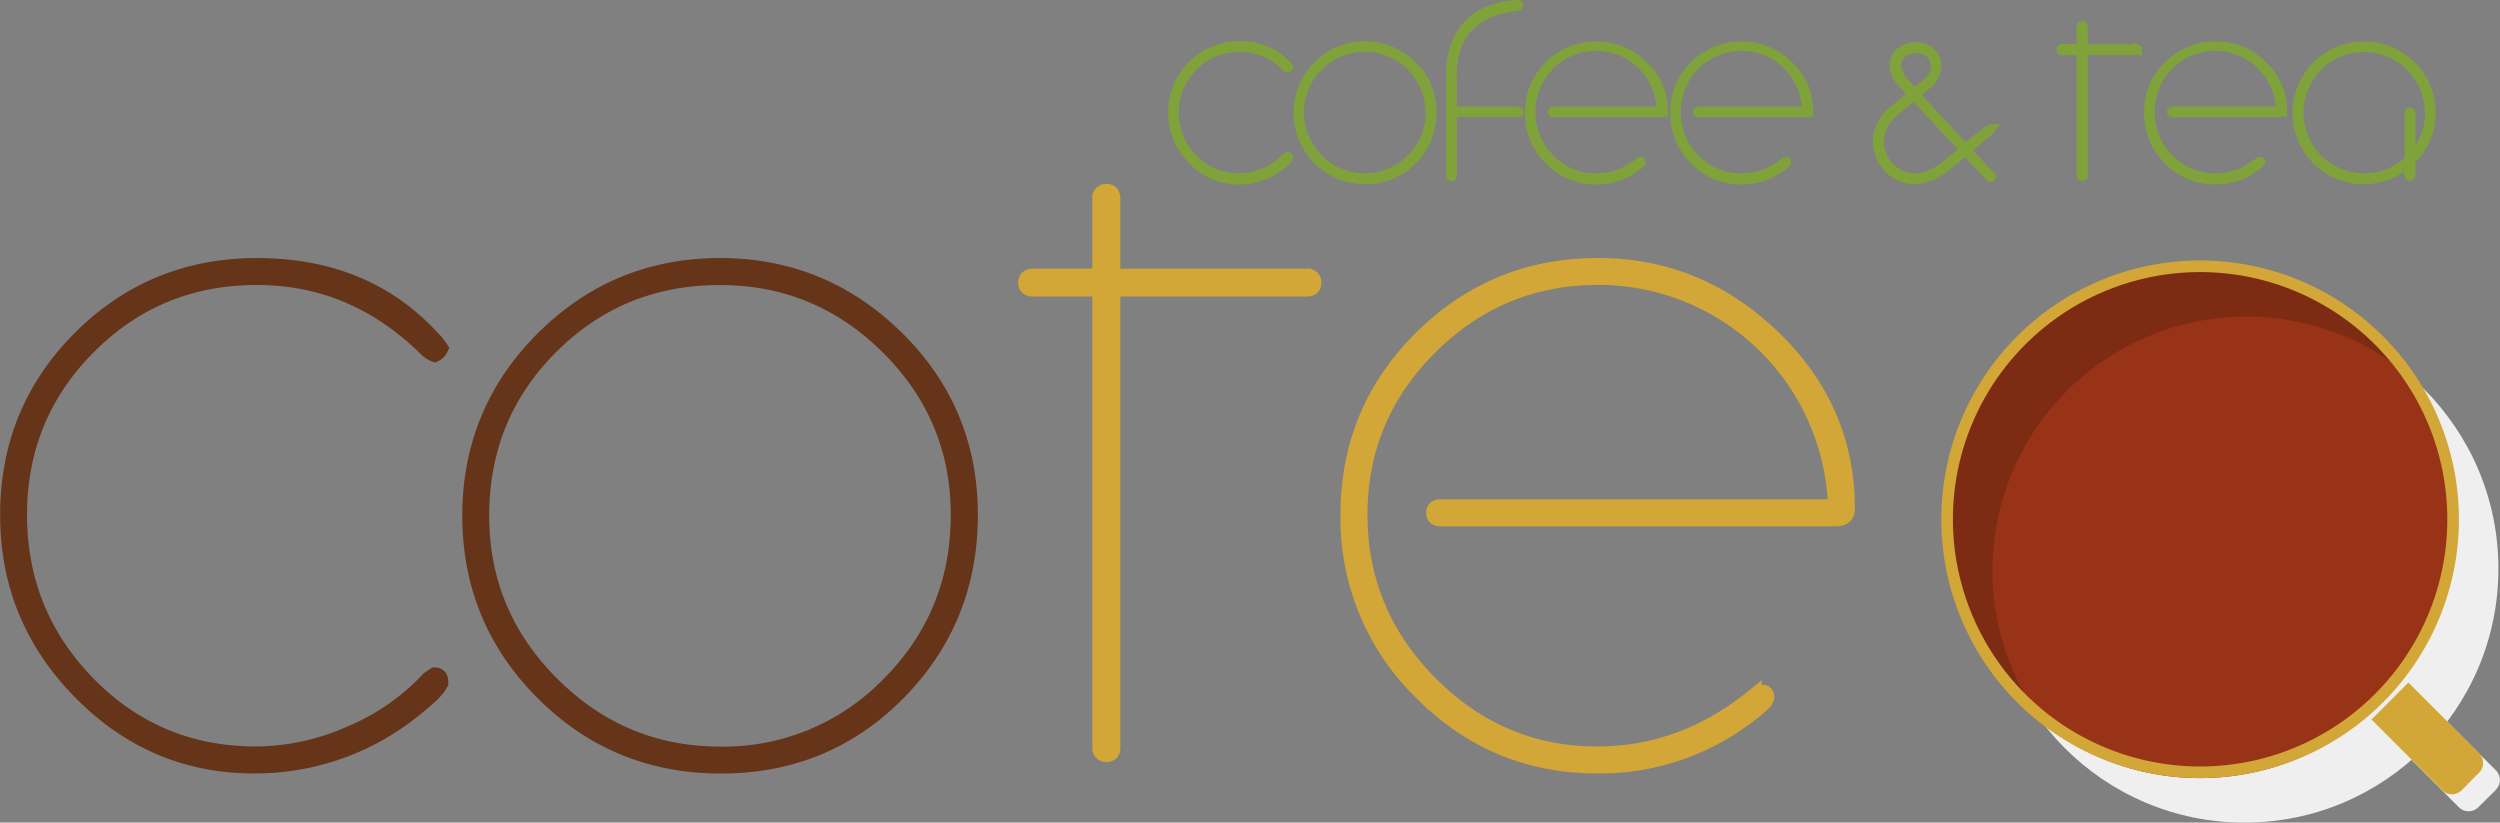 <svg id="Слой_1" data-name="Слой 1" xmlns="http://www.w3.org/2000/svg" viewBox="0 0 645.65 212.45"><rect x="0" y="0" width="645.65" height="212.45" fill="#808080" stroke="none"/><title>Logo_CoTea2</title><path d="M188.67,316.77c0,1.16-2.32,3.57-6.94,7.2a65.08,65.08,0,0,1-41.22,14.4q-26.06,0-44.82-19.13T77,273.54Q77,246.71,95.7,228t45.58-18.74q28.06,0,45.21,18.62a15.59,15.59,0,0,1,2.24,2.72,3.13,3.13,0,0,1-1.5,1.5,6.59,6.59,0,0,1-1.73-1q-18.88-18.88-44.22-18.88-25.6,0-43.46,17.89T79.94,273.54q0,25.6,17.74,43.71T141,335.4a61,61,0,0,0,24.83-5.47A58.65,58.65,0,0,0,185.73,316l1.5-1c1,0,1.5.57,1.5,1.73Zm136.83-43.2q0,27.09-18.62,45.95T261.18,338.4q-27.09,0-45.95-18.88t-18.88-45.69q0-26.83,18.88-45.69t45.69-18.88q26.57,0,45.58,18.74T325.5,273.57Zm-3,0q0-25.34-18.14-43.34t-43.46-18q-25.81,0-43.71,17.89t-17.89,43.71q0,25.34,18.14,43.46t43.46,18.14a59.44,59.44,0,0,0,43.6-18q18-18,18-43.82Z" transform="translate(-74.96 -140.62)" style="fill:#663418;stroke:#663418;stroke-width:4px"/><path d="M414.2,213.7c0,1-.57,1.5-1.73,1.5H362.3V333.67c0,1.16-.51,1.73-1.5,1.73a1.52,1.52,0,0,1-1.73-1.73V215.21H341.91c-1.33,0-2-.51-2-1.5,0-1.16.65-1.73,2-1.73h17.15V191.85a1.52,1.52,0,0,1,1.73-1.73c1,0,1.5.57,1.5,1.73V212h50.17A1.52,1.52,0,0,1,414.2,213.7ZM552,272.07c0,1.64-1,2.49-3,2.49H447c-1.16,0-1.73-.51-1.73-1.5s.57-1.5,1.73-1.5H549.07a61.3,61.3,0,0,0-61.34-59.36q-25.34,0-43.46,18t-18.14,43.34q0,25.34,18.14,43.6t43.2,18.26q22.11,0,40.48-14.91a6.25,6.25,0,0,1,1.73-1c1-.17,1.5.26,1.5,1.25,0,.82-1.81,2.58-5.47,5.22a62.93,62.93,0,0,1-38.24,12.42q-26.57,0-45.44-19a62.66,62.66,0,0,1-18.88-45.81q0-26.83,18.88-45.58t45.69-18.74q25.81,0,45.07,18.51T552,272.1Z" transform="translate(-74.96 -140.62)" style="fill:#fff;stroke:#d2a637;stroke-width:4px"/><path d="M407.91,181.36q0,.47-1.87,2a17.59,17.59,0,0,1-11.17,3.91A16.36,16.36,0,0,1,382.73,182a17.09,17.09,0,0,1-5.07-12.36,17.32,17.32,0,0,1,17.4-17.4q7.61,0,12.25,5a3.23,3.23,0,0,1,.6.74.87.87,0,0,1-.4.4,4.16,4.16,0,0,1-.48-.26,16.4,16.4,0,0,0-12-5.1,16.55,16.55,0,0,0-16.61,16.61,16.26,16.26,0,0,0,4.82,11.82,15.84,15.84,0,0,0,11.74,4.9,16.44,16.44,0,0,0,6.72-1.47,15.88,15.88,0,0,0,5.39-3.77l.4-.26c.26,0,.4.17.4.48Zm37-11.71a17,17,0,0,1-5,12.44,16.73,16.73,0,0,1-12.36,5.1,17.46,17.46,0,1,1,12.25-29.85,16.67,16.67,0,0,1,5.13,12.33Zm-.79,0a16.69,16.69,0,1,0-4.9,11.85,16,16,0,0,0,4.9-11.85Zm23.19-.14c0,.23-.17.34-.48.34H450.2v16.07c0,.31-.14.48-.4.48s-.4-.17-.4-.48V160.3q0-8.46,4.37-13.27t12.78-5.41h.4a.36.36,0,0,1,.4.4c0,.23-.17.37-.54.4-5.07.68-8.84,2.1-11.31,4.31a14.46,14.46,0,0,0-4.37,6.52,28,28,0,0,0-.94,7.94v7.94h16.67C467.18,169.11,467.35,169.26,467.35,169.51Zm37.25-.26c0,.45-.26.68-.79.68H476.16c-.31,0-.48-.14-.48-.4s.17-.4.48-.4H503.8a16.64,16.64,0,0,0-33.28.54,16.19,16.19,0,0,0,4.9,11.79,15.92,15.92,0,0,0,11.71,4.93,17,17,0,0,0,11-4,1.14,1.14,0,0,1,.48-.26c.26-.06.4.06.4.34s-.48.71-1.47,1.42a17.07,17.07,0,0,1-10.35,3.37,16.7,16.7,0,0,1-12.3-5.13,17,17,0,0,1-5.1-12.42,16.71,16.71,0,0,1,5.1-12.33,17.49,17.49,0,0,1,24.58-.06,16,16,0,0,1,5.22,12Zm37.53,0c0,.45-.26.68-.79.68H513.69c-.31,0-.48-.14-.48-.4s.17-.4.48-.4h27.64a16.64,16.64,0,0,0-33.28.54,16.19,16.19,0,0,0,4.9,11.79,15.92,15.92,0,0,0,11.71,4.93,17,17,0,0,0,11-4,1.14,1.14,0,0,1,.48-.26c.26-.06.4.06.4.34s-.48.71-1.47,1.42a17.07,17.07,0,0,1-10.35,3.37,16.7,16.7,0,0,1-12.3-5.13,17,17,0,0,1-5.1-12.42,16.71,16.71,0,0,1,5.1-12.33,17.49,17.49,0,0,1,24.58-.06,16,16,0,0,1,5.22,12Zm47.34,17a.36.36,0,0,1-.4.4q-.21,0-6.46-6.8c-3.49,2.86-5.5,4.45-6,4.76a12.54,12.54,0,0,1-7.06,2.55,9.32,9.32,0,0,1-7-3,10.05,10.05,0,0,1-2.86-7.11,10.3,10.3,0,0,1,3-7q.89-.89,6-5.1c-1.84-1.93-2.86-3.06-3.09-3.37a7.06,7.06,0,0,1-1.56-4.17,4.37,4.37,0,0,1,1.81-3.63,6.12,6.12,0,0,1,3.91-1.28,5.65,5.65,0,0,1,4,1.47,4.89,4.89,0,0,1,1.62,3.77,6.3,6.3,0,0,1-1.87,4.22c-.26.26-1.47,1.3-3.63,3.09l12.7,13.72c2-1.7,4.08-3.4,6.32-5.1a.36.36,0,0,1,.4.4c0,.14-2.07,1.9-6.18,5.3,4.17,4.48,6.26,6.77,6.26,6.86Zm-14.8-28.43a4.29,4.29,0,0,0-1.33-3.26,4.81,4.81,0,0,0-3.37-1.25,5.51,5.51,0,0,0-3.37,1.08,3.63,3.63,0,0,0-1.62,3,6.47,6.47,0,0,0,1.56,3.91q.13.21,2.89,3.15c2.1-1.76,3.23-2.69,3.37-2.83A5.67,5.67,0,0,0,574.67,157.83Zm7.4,21.51-12.78-13.78q-5.19,4.25-5.78,4.85a9.6,9.6,0,0,0-2.95,6.66,9.17,9.17,0,0,0,2.64,6.55,8.4,8.4,0,0,0,6.38,2.78,12.27,12.27,0,0,0,6.8-2.55c.45-.26,2.35-1.76,5.73-4.51Zm45.13-25.88c0,.26-.17.4-.48.4H613.13v32.06c0,.31-.14.48-.4.48a.43.43,0,0,1-.48-.48V153.86h-4.65c-.37,0-.54-.14-.54-.4s.17-.48.54-.48h4.65v-5.44a.43.43,0,0,1,.48-.48c.26,0,.4.17.4.48V153h13.58A.43.43,0,0,1,627.19,153.47Zm37.33,15.79c0,.45-.26.68-.79.68H636.09c-.31,0-.48-.14-.48-.4s.17-.4.48-.4h27.64a16.64,16.64,0,0,0-33.28.54,16.19,16.19,0,0,0,4.9,11.79,15.92,15.92,0,0,0,11.71,4.93,17,17,0,0,0,11-4,1.14,1.14,0,0,1,.48-.26c.26-.06.4.06.4.34s-.48.71-1.47,1.42a17.07,17.07,0,0,1-10.35,3.37,16.7,16.7,0,0,1-12.3-5.13,17,17,0,0,1-5.1-12.42,16.71,16.71,0,0,1,5.1-12.33,17.49,17.49,0,0,1,24.58-.06,16,16,0,0,1,5.22,12Zm38.47.4a17,17,0,0,1-5.24,12.5c0-.14,0,.34.06,1.42a10.09,10.09,0,0,1,0,1.87c-.09.62-.26.94-.48.94s-.37-.26-.4-.79a11.68,11.68,0,0,1-.06-1.56c.06-.91.06-1.28.06-1.13a17.45,17.45,0,0,1-23.81-.79,17.48,17.48,0,0,1,24.69-24.75,16.67,16.67,0,0,1,5.13,12.33Zm-.79,0a16.66,16.66,0,1,0-16.67,16.72A16.43,16.43,0,0,0,697,181.81V169.91c0-.37.14-.54.4-.54s.4.17.4.54V181a16.17,16.17,0,0,0,4.45-11.37Z" transform="translate(-74.96 -140.62)" style="fill:#80a23b;stroke:#80a23b;stroke-width:2px"/><circle cx="579.66" cy="146.87" r="65.58" style="fill:#efefef"/><circle cx="568.16" cy="135.37" r="65.58" style="fill:#993317"/><path d="M589.55,288A65.56,65.56,0,0,1,695.1,236a65.57,65.57,0,1,0-91.94,91.94A65.27,65.27,0,0,1,589.55,288Z" transform="translate(-74.96 -140.62)" style="fill:#070707;opacity:0.18;isolation:isolate"/><path d="M719.63,344.52,715,349.11a3.56,3.56,0,0,1-5,0l-18.28-18.28,9.55-9.55,18.28,18.28a3.56,3.56,0,0,1,0,5Z" transform="translate(-74.96 -140.62)" style="fill:#efefef"/><path d="M643.12,341.57A66.84,66.84,0,1,1,710,274.73,66.84,66.84,0,0,1,643.12,341.57Zm0-130.68A63.84,63.84,0,1,0,707,274.73a63.84,63.84,0,0,0-63.84-63.84Z" transform="translate(-74.96 -140.62)" style="fill:#d2a637"/><path d="M715.24,340.13l-4.55,4.59a3.56,3.56,0,0,1-5,0l-18.28-18.28,9.55-9.55,18.25,18.29a3.56,3.56,0,0,1,0,5Z" transform="translate(-74.96 -140.62)" style="fill:#d2a637"/><path d="M687.37,298.18" transform="translate(-74.96 -140.62)" style="fill:#d2a637"/><path d="M694.82,292.06" transform="translate(-74.96 -140.62)"/></svg>